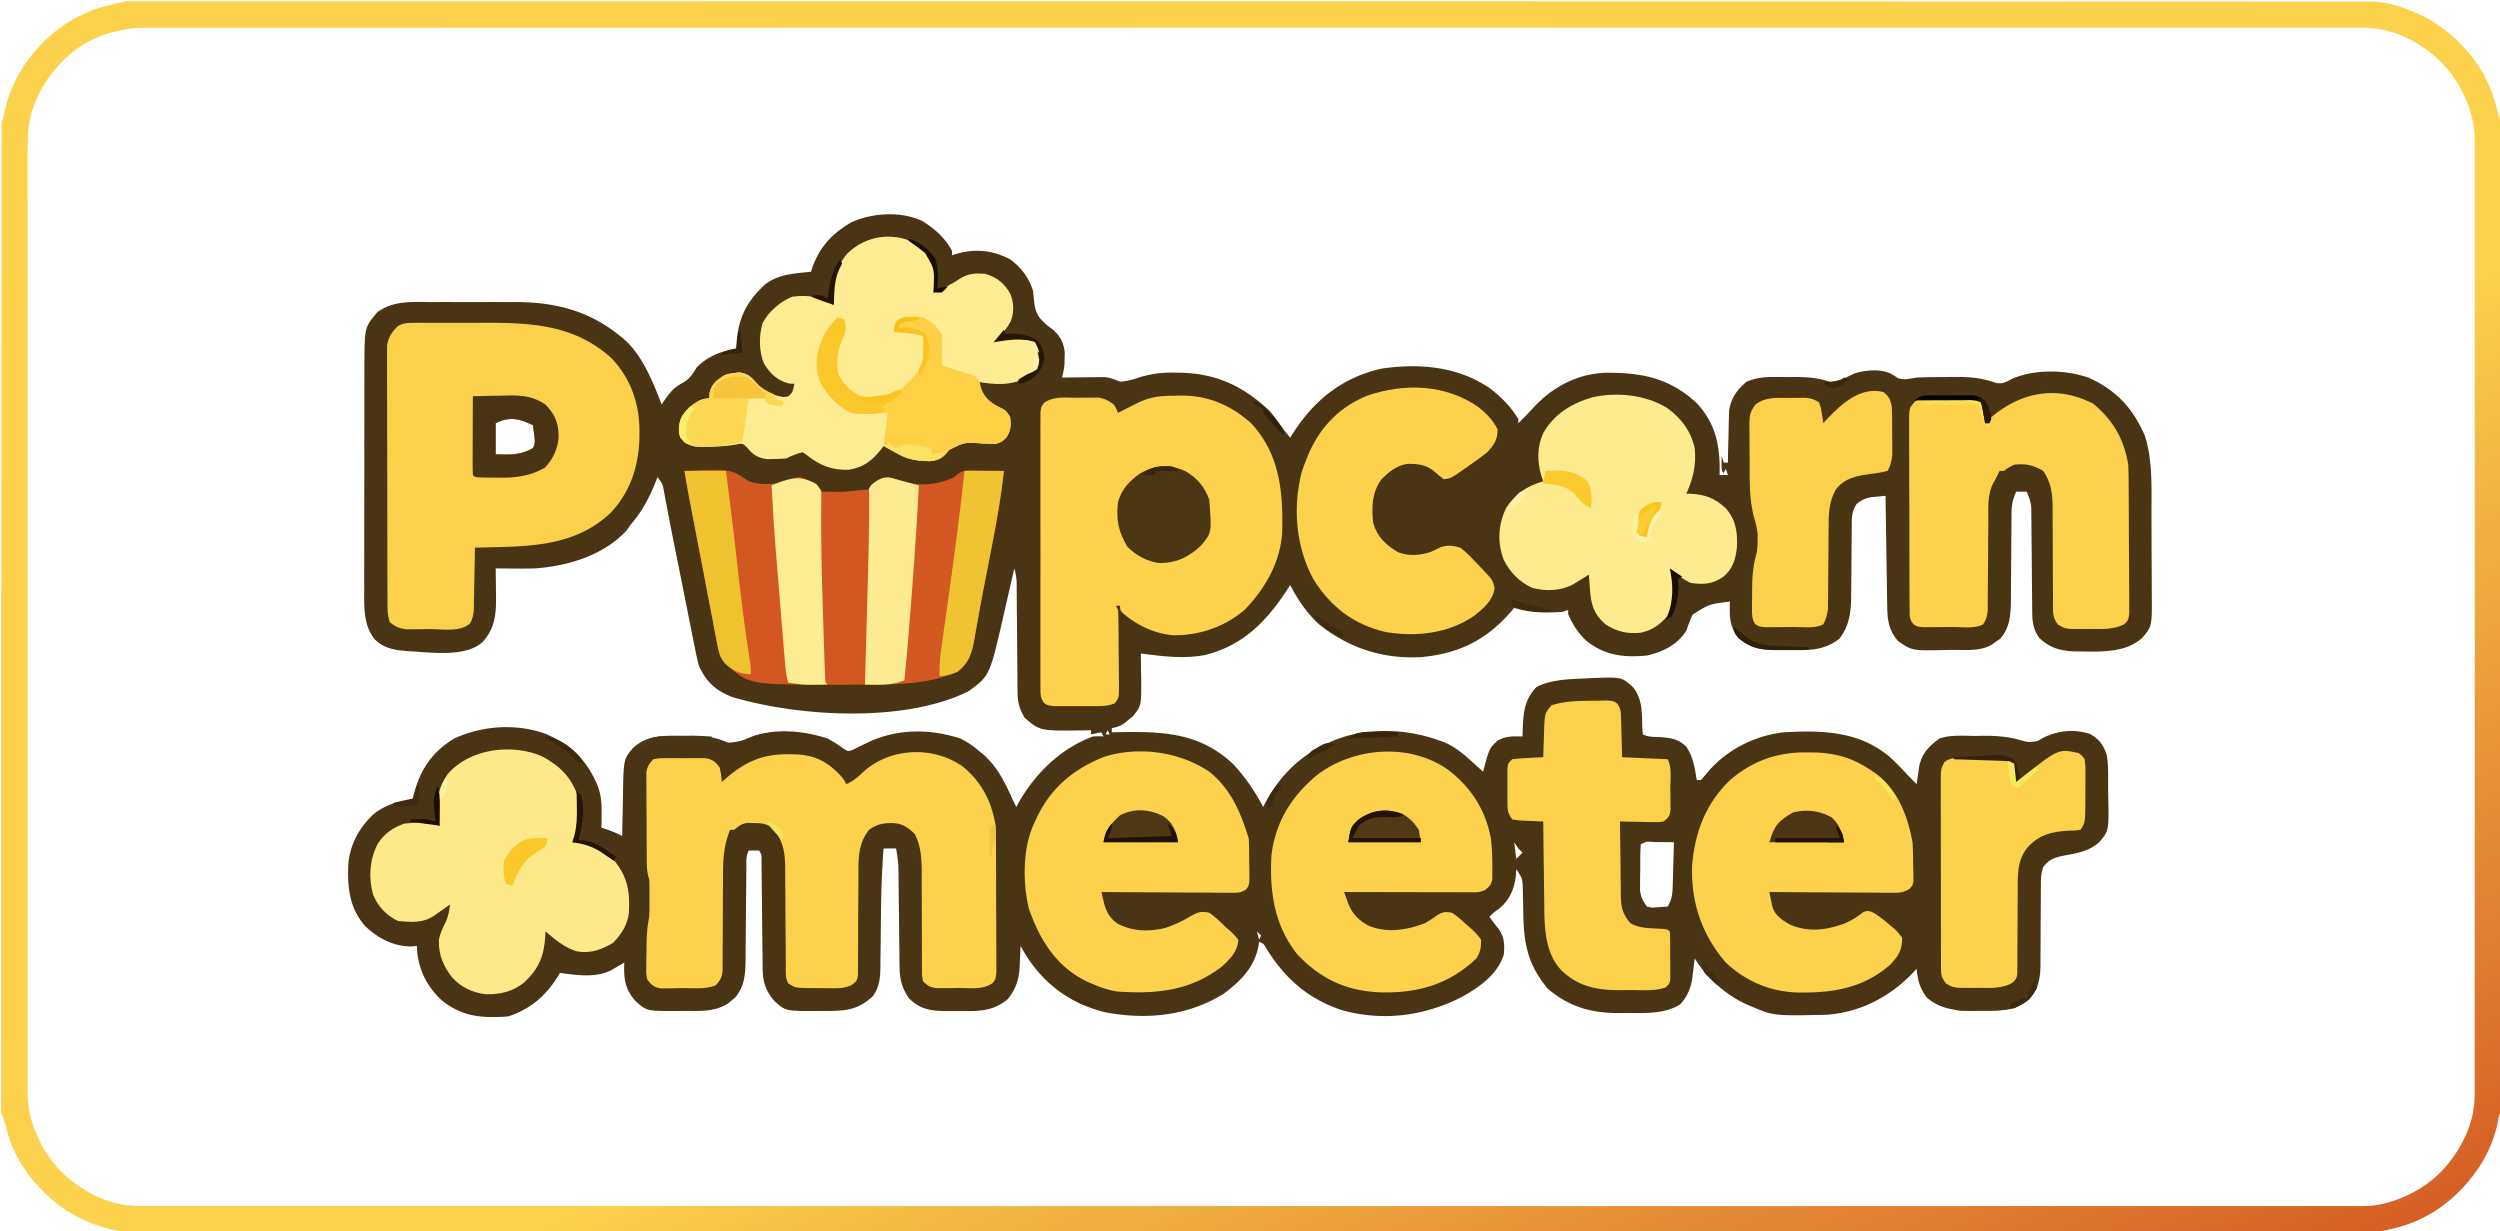 <svg xmlns="http://www.w3.org/2000/svg" viewBox="0 0 2079 1024"><defs><linearGradient id="a" x1="0%" x2="100%" y1="0%" y2="100%"><stop offset=".6" stop-color="#FCD24C"/><stop offset="1" stop-color="#D35722"/></linearGradient></defs><path fill="url(#a)" d="M2080 104c0 273.7 0 547.399-.376 821.659-.79 1.237-1.466 1.873-1.577 2.596-3.195 20.769-12.325 38.946-25.727 54.697-15.892 18.677-35.602 32.052-59.751 38.105-5.507 1.38-11.045 2.632-16.569 3.943-623.366 0-1246.732 0-1870.698-.395-2.424-.471-4.3-.301-6.068-.66-20.696-4.21-39.751-12.312-55.752-26.168-18.942-16.401-32.842-36.305-38.653-61.196C3.91 932.638 2.294 928.856 1 925c0-274.366 0-548.732.373-823.67.79-1.78 1.382-2.96 1.6-4.206C6.548 76.69 15.322 58.565 28.712 42.979c15.971-18.591 35.612-31.983 59.73-38.044C93.945 3.552 99.48 2.308 105 1c623.366 0 1246.732 0 1870.698.395 12.21 1.039 22.997 4.817 33.536 9.33 15.351 6.575 28.404 16.381 39.692 28.662 10.632 11.566 18.994 24.523 24.005 39.42 2.778 8.256 4.74 16.787 7.069 25.193M23 180.5c0 243.164-.005 486.328.014 729.492 0 12.662 3.31 24.617 8.535 36.034 7.245 15.832 17.91 29.003 32.126 39.062 15.49 10.959 32.715 17.826 51.824 17.829 616.498.1 1232.995.085 1849.493.07 12.66-.001 24.593-3.361 36.039-8.523 15.908-7.174 29.013-17.942 39.036-32.154 10.913-15.473 17.853-32.665 17.86-51.808.108-264.832.077-529.665.06-794.497-.001-12.662-3.313-24.615-8.537-36.033-7.245-15.833-17.91-29.002-32.127-39.061-15.489-10.96-32.715-17.824-51.824-17.828-615.664-.1-1231.329-.104-1846.993.11-9.575.004-19.45 1.91-28.66 4.678-17.392 5.225-31.878 15.303-43.666 29.352-14.327 17.074-22.636 36.47-23.088 58.78C22.664 137.16 23 158.332 23 180.5"/><path fill="#493513" d="M767.203 183.905c10.25 6.49 18.836 14.026 24.522 24.844v3.45l5.93-1.724c15.313-3.708 28.248-2.069 42.373 5.175 8.982 6.559 15.564 15.263 18.976 25.876q.59 5.115 1.078 10.244c1.233 9.145 3.91 12.88 10.889 18.867l4.576 3.437c6.135 5.428 8.962 10.804 9.9 18.95-.046 1.578-.09 3.157-.135 4.783l-.082 4.812c-.315 4.012-1.048 7.488-2.075 11.361 1.156-.017 2.313-.036 3.506-.055 5.265-.07 10.528-.116 15.793-.16 1.82-.03 3.64-.057 5.517-.088 1.76-.01 3.524-.023 5.339-.033 1.618-.02 3.234-.036 4.9-.055 5.004.424 8.645 1.908 13.248 3.841 4.966-.346 9.341-1.385 14.056-2.97 10.652-3.552 20.14-4.758 31.334-4.577l4.788.054c29.895.68 52.304 11.166 74.023 31.645a113 113 0 0 1 8.091 10.485c2.846 4.157 5.986 8.032 9.16 11.94 1.26-2 1.26-2 2.536-4.043 17.596-27.339 41.075-46.212 73.49-53.422 30.982-4.6 63.138-1.933 89.583 16.064 9.66 7.155 17.907 15.563 24.152 25.876v3.45c4.243-4.187 8.418-8.384 12.403-12.817 15.681-17.027 36.072-28.14 59.602-29.104 29.775-.35 53.668 4.088 76.25 25.21 16.37 17.406 19.717 36.68 19.079 59.839h6.9l-1.725-5.176-1.725 3.45c-1.725-1.725-1.725-1.725-1.829-7.87.035-1.957.07-3.914.104-5.93l1.725 5.175h3.45c.035-1.41.052-2.817.086-4.27.121-6.412.294-12.822.466-19.234.035-2.217.07-4.434.104-6.718.069-2.146.12-4.292.19-6.504l.137-5.967c1.415-10.624 6.435-17.79 14.543-24.586 7.228-2.927 13.352-3.891 21.132-3.909l6.107-.012 6.297.04 6.28-.04c10.47.023 19.303.537 29.188 3.921 8.021-.491 13.628-3.284 20.7-6.9 9.04-2.762 20.823-3.881 29.638-.12 3.467 1.954 3.467 1.954 6.452 3.955 5.4 2.013 10.023.45 15.664-.385 7.366-.35 14.715-.393 22.08-.414 3.451-.017 6.901-.07 10.351-.124 12.007-.048 21.72.88 33.036 4.823 5.538 1.39 8.712-.407 13.577-3.098 18.769-8.306 44.18-7.837 63.552-1.247 23.082 10.193 37.09 25.25 47.164 48.363 6.71 20.684 5.469 44.43 5.538 65.91v3.635q.051 9.487.051 18.973.026 9.73.104 19.459.052 7.558.052 15.117c0 2.393.017 4.784.034 7.175.259 28.4.259 28.4-8.039 37.943-14.818 13.475-37.624 11.215-56.393 11.198-11.834-.571-19.89-2.748-28.74-10.815-5.227-6.76-6.193-13.425-6.245-21.797-.035-2.01-.052-4.02-.07-6.09-.016-2.154-.034-4.308-.034-6.529-.034-3.402-.086-6.802-.12-10.204-.07-7.167-.121-14.333-.173-21.501a6068 6068 0 0 0-.172-17.72q-.078-6.638-.104-13.277c-.017-2.01-.052-4.02-.069-6.09-.017-1.762-.034-3.525-.034-5.34-.483-5.074-1.794-8.862-3.916-13.47h-8.626c-2.898 6.338-3.881 11.303-3.916 18.254l-.052 5.723c0 2.026 0 4.053-.017 6.138-.034 4.311-.086 8.624-.12 12.935-.052 6.78-.087 13.56-.121 20.339-.052 6.555-.121 13.11-.19 19.666v6.105c-.138 12.272-.449 23.938-9.212 33.424-1.742 1.176-1.742 1.176-3.502 2.379l-3.502 2.472c-9.816 5.444-21.288 4.118-32.19 4.181-2.364.021-4.71.056-7.073.107-26.653.578-26.653.578-38.435-7.516-7.832-9.205-8.798-17.554-8.97-29.299-.035-2.036-.07-4.073-.104-6.172-.035-2.183-.07-4.363-.086-6.61a963 963 0 0 0-.121-6.81l-.259-17.858c-.086-6.083-.172-12.165-.276-18.248-.19-11.92-.362-23.84-.535-35.76-2.484.23-4.95.473-7.435.722q-2.07.2-4.192.405c-5.192.797-8.47 2.463-12.524 5.774-3.191 5.196-3.881 9.14-3.916 15.196l-.052 4.975c0 1.765 0 3.53-.017 5.348-.034 3.76-.086 7.518-.12 11.277-.053 5.909-.087 11.819-.122 17.727-.051 5.714-.12 11.429-.19 17.142v5.295c-.172 12.973-1.638 24.52-9.815 34.955-13.214 10.223-25.583 9.635-41.834 9.488-2.225.021-4.45.04-6.745.06-14.3-.042-23.91-.596-35.192-9.87-7.745-9.523-7.694-18.773-7.228-30.514-17.182 2.036-17.182 2.036-31.103 10.896-2.019 4.361-3.623 8.691-5.124 13.256-7.71 11.97-19.235 17.48-32.777 20.7-19.476 1.812-35.105-.04-50.562-12.397-6.745-6.328-11.386-13.598-14.991-22.104v-3.45l-5.175 1.725c-13.611.695-26.619.812-39.678-3.45-.948 1.124-1.914 2.25-2.898 3.41-20.58 23.561-42.972 34.492-74.075 37.56-31.88 1.893-60.568-7.447-85.496-27.385-9.591-8.803-18.027-20.933-23.84-32.561-1.277 2-1.277 2-2.588 4.043-17.113 26.232-36.831 46.443-68.193 54.172-18.064 3.395-35.342 1.078-53.421-1.287.017.973.036 1.946.053 2.948.073 4.48.117 8.96.162 13.44.03 1.53.057 3.06.088 4.637.164 22.333.164 22.333-6.867 31.205l-3.571 2.866c-1.17.974-2.34 1.95-3.545 2.957-3.56 2.318-6.318 3.315-10.472 4.05v3.45c1.862-.04 1.862-.04 3.761-.083 37.12-.703 68.981-.324 97.463 26.83 9.885 10.63 17.889 22.574 24.703 35.357.638-1.255 1.26-2.509 1.915-3.8 14.888-27.654 36.451-45.391 66.313-54.886 25.427-7.223 53.684-5.55 78.405 3.483 1.277.438 2.553.876 3.864 1.328 12.352 5.186 22.444 15.772 32.363 24.548.293-1.145.587-2.29.897-3.47 4.4-16.015 4.4-16.015 11.179-22.406 6.9-3.918 12.903-3.55 20.7-3.45.07-2.592.07-2.592.139-5.236.552-14.377 1.19-24.874 11.403-35.843 12.696-6.522 27.98-6.55 41.937-7.224l6.33-.343c22.582-.703 22.582-.703 31.622 7.243 8.453 9.645 7.849 22.181 8.16 34.333.241 2.646.241 2.646.465 5.344 4.762 2.378 8.936 2.053 14.232 2.265 9.195.668 15.164 1.436 21.995 8.086 5.624 8.418 6.987 17.786 8.626 27.601h3.45c2.346-2.556 4.589-5.196 6.797-7.87 15.957-17.99 38.245-28.998 62.207-31.807 32.07-1.784 63.38-1.035 88.911 21.297 5.693 5.321 11.023 10.947 16.32 16.655 1.725 1.734 3.432 3.464 5.175 5.176a544 544 0 0 1 1.414-9.811c.259-1.822.518-3.643.777-5.52 2.535-10.775 8.177-16.292 16.785-22.621 9.505-3.294 20.287-2.115 30.189-2.157l6.365-.107c10.524-.045 19.77.533 29.93 3.402 7.488 2.113 7.488 2.113 15.13.93 1.466-.86 2.915-1.72 4.433-2.607 12.318-6.022 25.463-7.544 38.746-3.37 7.556 3.888 11.593 9.263 14.18 17.212 1.725 8.926 1.225 18.223 1.277 27.295q.026 3.805.103 7.608c.57 28.507.57 28.507-7.521 38.048-8.712 7.632-18.13 9.035-29.154 11.079-7.729 1.592-12.473 2.991-17.424 9.622-1.707 5.158-1.932 8.553-1.932 13.937-.017 1.786-.017 3.571-.017 5.41-.017 2.897-.017 2.897-.017 5.85l-.104 12.26c-.051 6.444-.086 12.885-.086 19.328 0 6.22-.069 12.436-.12 18.655 0 1.912.017 3.825.034 5.795-.19 11.73-1.777 20.287-9.833 29.171-12.162 9.547-25.514 8.94-40.212 8.95-1.743.02-3.468.042-5.262.064-14.594.028-27.429-.968-39.056-10.739-5.882-7.568-7.849-14.703-8.625-24.151-.897.982-1.794 1.961-2.726 2.972-19.373 20.318-44.128 33.38-72.557 35.285-43.61.947-43.61.947-62.725-7.205-1.621-.692-3.243-1.384-4.934-2.096-16.957-8.267-31.69-21.588-41.643-37.582-.19 1.624-.38 3.247-.57 4.92-.276 2.148-.552 4.296-.828 6.51-.258 2.121-.517 4.243-.793 6.429-1.656 8.275-4.296 14.377-10.092 20.525-13.3 8.094-29.378 7.049-44.421 7.009l-6.297.083c-23.013.013-41.281-5.195-59.05-20.137-16.647-19.892-20.114-37.249-20.477-62.966-.086-4.434-.19-8.866-.293-13.296-.034-2.912-.034-2.912-.086-5.882-.31-9.673-.31-9.673-5.451-17.374-.207 2.99-.207 2.99-.432 6.038-1.38 10.689-5.21 19.544-13.576 26.524-1.639 1.209-3.278 2.42-4.968 3.665l-3.45 3.45c.724.937 1.466 1.872 2.207 2.838a710 710 0 0 1 2.864 3.74 766 766 0 0 1 2.847 3.699c4.692 6.788 4.83 12.724 4.157 20.775-4.968 16.789-20.425 27.359-35.02 35.58-31.172 15.878-65.518 20.329-99.382 10.977-28.24-9.267-47.302-26.094-62.897-51.032-2.415-4.309-2.415-4.309-6.262-5.875-.12.96-.259 1.921-.38 2.912-3.088 17.885-14.697 29.618-28.947 40.215-29.863 18.624-64.404 21.909-98.325 15.526-28.098-6.738-50.191-22.506-65.77-46.793a484 484 0 0 1-4.959-8.41l-.196 5.613q-.17 3.716-.344 7.434l-.117 3.681c-.552 10.901-3.074 19.076-10.125 27.693-12.764 10.442-25.027 9.852-40.97 9.704l-6.511.06c-14.196-.045-24.155-.319-34.57-10.733-5.737-8.362-7.64-15.821-7.745-25.887l-.088-5.862c-.02-3.098-.02-3.098-.043-6.259l-.09-6.495a4675 4675 0 0 1-.193-17.037q-.122-11.995-.281-23.989-.081-6.375-.138-12.752l-.07-5.863c-.016-1.693-.034-3.385-.05-5.129-.265-5.193-1.027-10.149-1.974-15.258h-10.35c-1.27 16.146-1.892 32.23-2.09 48.423-.024 1.827-.05 3.654-.074 5.537-.1 7.596-.195 15.193-.256 22.79-.046 5.618-.125 11.233-.21 16.85-.005 1.71-.01 3.417-.017 5.178-.162 9.173-.775 15.816-5.98 23.703-13.276 12.699-24.346 12.662-41.942 12.616l-6.263.083c-24.618.013-24.618.013-33.759-8.12-7.504-8.422-9.881-16.163-9.988-27.238l-.088-6.35c-.02-3.37-.02-3.37-.043-6.807q-.043-3.507-.09-7.016a5037 5037 0 0 1-.193-18.416c-.09-9.843-.202-19.686-.324-29.53-.04-3.438-.068-6.876-.095-10.314l-.071-6.3c-.016-1.836-.033-3.671-.048-5.562.038-4.344.038-4.344-1.976-7.802h-8.625c-2.284 4.566-1.965 8.037-1.998 13.152l-.053 6.16-.038 6.692-.11 10.378q-.14 12.814-.22 25.63-.043 7.18-.127 14.36-.081 6.761-.1 13.522c-.173 12.514-.437 22.521-8.764 32.46l-2.93 2.392-2.892 2.459c-11.44 7.176-23.898 6.201-36.893 6.167l-6.24.083c-24.534.013-24.534.013-33.675-8.12-9.147-10.266-9.981-19.047-9.466-32.18l-3.093 1.827-4.131 2.378c-1.34.78-2.681 1.56-4.063 2.366-13.112 6.357-28.23 3.864-42.19 2.054l-1.78 2.972c-10.327 16.453-22.867 27.095-41.348 33.255-21.8 1.42-38.13.49-55.634-13.8-12.978-12.426-19.675-26.967-20.27-44.853l-4.853.431c-14.98-.12-27.763-7.02-38.37-17.19-13.32-15.647-14.6-32.465-13.705-52.245 1.735-16.07 9.132-29.55 20.91-40.54 9.759-7.79 20.427-10.802 32.568-12.938l1.085-4.36c5.57-20.352 15.213-34.561 33.417-45.667 23.633-10.815 51.46-12.68 76.024-3.889 21.057 9.012 34.249 21.695 43.162 42.905 2.976 7.792 3.502 14.294 3.402 22.549l-.022 3.669c-.02 2.98-.052 5.964-.085 8.945 1.565.498 3.131.997 4.744 1.509 4.453 1.54 8.346 3.238 12.507 5.39.024-1.652.05-3.303.076-5.005.1-6.186.235-12.373.376-18.559q.085-3.998.145-8c.493-32.508.493-32.508 8.562-41.75 12.077-11.05 26.17-10.07 41.516-10.028 3.088-.043 3.088-.043 6.24-.084 11.734-.007 20.337 1.105 31.065 5.798 8.129-.29 14.867-2.53 22.271-5.66 18.997-6.533 41.816-3.875 60.534 2.21 4.766 2.611 9.124 5.365 13.483 8.604 3.762 2.238 3.762 2.238 7.992.58l4.4-2.284 4.448-2.103c1.522-.728 3.042-1.458 4.61-2.21 23.946-10.795 50.504-10.756 75.473-2.587 5.86 2.79 10.593 6.15 15.525 10.35l3.97 3.276c11.62 10.508 17.3 22.318 23.632 36.401a514 514 0 0 0 3.45 6.9c.526-1.005 1.054-2.01 1.598-3.046 13.736-24.612 35.376-45.813 62.23-55.607 4.819-.222 4.819-.222 8.626 0l-1.725-3.45-8.626 1.725v-3.45l-5.87.12c-36.487.54-36.487.54-49.333-10.47-4.362-7.315-5.83-12.76-5.894-21.235l-.086-6.419c-.01-3.396-.01-3.396-.018-6.862q-.036-3.551-.08-7.099a3192 3192 0 0 1-.153-18.626c-.06-9.947-.165-19.893-.272-29.842-.033-3.466-.052-6.933-.07-10.4l-.056-6.387-.033-5.617c-.207-4.197-.754-7.715-1.963-11.72l-1.344 5.901q-2.495 10.95-5.006 21.895-1.08 4.718-2.153 9.437c-11.87 52.166-11.87 52.166-29.665 64.979-53.384 26.46-140.855 21.204-196.445 4.744-13.45-5.32-21.58-12.464-27.601-25.877a178 178 0 0 1-2.697-11.554l-.681-3.354c-.737-3.64-1.453-7.283-2.168-10.927q-.774-3.858-1.553-7.714a6720 6720 0 0 1-4.05-20.329c-1.344-6.773-2.706-13.544-4.065-20.315-8.229-41.05-8.229-41.05-11.115-56.226l-.954-4.947q-.833-4.35-1.633-8.703c-1.277-7.192-1.277-7.192-5.586-12.914l-1.84 4.737c-5.4 13.326-11.093 23.985-20.586 34.94l-3.128 4.528c-19.309 20.964-48.615 29.618-76.227 31.699-5.79.18-11.568.165-17.36.108l-4.524-.024c-3.632-.02-7.261-.051-10.893-.084.018 1.078.037 2.154.054 3.265.072 4.95.117 9.899.162 14.848.03 1.694.057 3.39.088 5.136.098 14.91-.816 26.889-11.389 38.154-14.42 12.881-43.685 8.296-61.596 7.421-10.851-.77-20.688-2.12-28.37-10.387-9.003-11.861-8.364-26.797-8.273-40.993-.005-2.179-.012-4.358-.019-6.604-.015-5.934 0-11.868.024-17.803.02-6.238.012-12.476.009-18.713q-.001-15.711.05-31.423c.036-12.07.041-24.143.031-36.215-.01-11.658 0-23.316.019-34.975q.012-7.41.007-14.82c-.005-6.914.02-13.83.048-20.744l-.012-6.141c.197-30.633.197-30.633 10.796-43.102 13.283-9.667 28.559-8.477 44.205-8.403q3.946-.005 7.89-.015 8.252-.01 16.503.027c6.983.03 13.965.012 20.948-.019 5.432-.019 10.863-.012 16.295.002q3.855.004 7.711-.014c33.355-.122 62.157 6.875 88.325 28.307 1.116.9 2.232 1.798 3.383 2.722 15.333 13.737 23.951 35.394 31.119 54.206l1.839-2.775c4.34-6.212 7.908-11.225 14.765-14.691 6.702-3.723 8.679-7.194 12.723-13.585 9.741-9.521 19.67-13.073 32.776-15.526.045-1.17.088-2.34.135-3.545 1.297-21.295 8.135-35.458 24.017-49.933 10.914-8.43 24.643-8.93 37.952-10.35l1.023-3.228c6.193-17.536 16.505-28.526 32.46-37.845 17.445-8.024 41.691-9.483 59.3-1.023M412.204 351.932v25.877c11.935.441 20.572.747 31.052-5.176 2.174-4.347 1.584-6.648.97-11.428-.176-1.41-.35-2.82-.532-4.272l-.438-3.276c-11.2-5.485-19.307-7.597-31.052-1.725m508.903 255.314-1.725 3.45h3.45zm338.113 93.155 1.726 13.801 5.175-5.175-3.45-3.45zm105.231 1.725c-.483 7.032-.397 14.086-.431 21.133-.035 1.977-.07 3.954-.104 5.991 0 1.91-.017 3.82-.017 5.788l-.052 5.304c.708 5.716 2.33 8.964 5.78 13.537 4.33 1.04 4.33 1.04 8.953.54 1.552-.08 3.105-.157 4.71-.236l3.587-.304c3.623-5.96 3.968-10.854 4.175-17.763.086-3.12.086-3.12.19-6.3l.172-6.557c.07-2.191.121-4.38.19-6.638.173-5.407.328-10.813.449-16.22-4.279-.046-8.557-.08-12.818-.107l-3.709-.045c-6.038-.595-6.038-.595-11.075 1.877m-322.592 63.829 1.725 3.45zm1.725 3.45 1.725 5.175zm1.725 5.175 1.725 6.9 1.725-3.45z"/><path fill="#FCD24C" d="m977.28 329.075 4.977-.107c22.512-.123 41.816 8.158 58.48 23.3 23.582 25.763 26.377 56.805 25.514 89.928-1.242 24.948-14.128 47.385-31.293 64.995-16.509 14.121-37.693 21.387-59.269 21.065-15.626-1.25-30.379-8.294-42.135-18.585-2.096-2.48-2.096-2.48-2.096-5.93h-3.45l1.725 3.45c.188 2.368.274 4.744.305 7.12l.067 4.448c.012 1.589.024 3.176.038 4.813l.042 4.937q.036 5.175.057 10.351c.029 5.286.105 10.57.18 15.855q.027 5.022.046 10.044c.029 1.585.06 3.17.091 4.802-.038 10.784-.038 10.784-3.585 15.392-5.501 2.115-10.057 2.263-15.955 2.28l-3.414.014a653 653 0 0 1-7.121-.027 655 655 0 0 0-10.89.032q-3.465-.005-6.93-.019l-6.356-.019c-5.229-.669-5.229-.669-8.103-2.684-3.224-4.425-2.953-7.533-2.958-12.981-.016-2.048-.03-4.094-.045-6.202.01-2.248.02-4.496.033-6.81q-.011-3.586-.028-7.167c-.024-6.491-.015-12.981.002-19.47.012-6.789 0-13.576-.007-20.364q-.013-17.097.028-34.195c.027-13.184.019-26.37-.01-39.554q-.034-16.97-.014-33.94c.008-6.76.01-13.52-.007-20.28a2601 2601 0 0 1 .026-19.064c.008-3.45-.007-6.899-.023-10.349.016-2.046.03-4.092.045-6.2l.005-5.401c.652-4.422.652-4.422 2.957-7.515 8.14-5.905 18.955-4.193 28.531-4.238l5.695-.107c1.816-.01 3.633-.02 5.505-.028l5.02-.048c5.579.73 8.79 2.507 13.322 5.79 2.264 3.774 2.264 3.774 3.45 6.9l5.102-2.581 6.65-3.348 3.36-1.703c11.493-5.776 19.794-6.533 32.436-6.6M800.511 637.34c15.797 12.883 24.151 29.168 27.441 49.26.174 4.203.255 8.41.278 12.616l.026 3.752c.024 4.073.036 8.144.046 12.217l.03 8.514a8753 8753 0 0 1 .034 17.81c.009 7.612.052 15.225.1 22.838.033 5.853.042 11.708.043 17.563q.009 4.211.043 8.422c.03 3.92.026 7.837.014 11.757l.02 6.759c-.634 5.41-.634 5.41-3.046 8.65-8.358 5.85-18.577 4.05-28.424 4.091l-6.26.109-6.017.026c-1.822.017-3.644.032-5.519.05-5.688-.723-7.704-1.77-11.746-5.791-.861-4.579-.861-4.579-.861-10.16l-.052-6.336.043-6.86q-.019-3.53-.05-7.061c-.044-6.205-.055-12.409-.053-18.614.005-9.894-.02-19.787-.095-29.682-.017-3.436-.002-6.873.016-10.31-.068-11.744-.299-22.845-5.849-33.46-6.205-6.053-10.812-8.88-19.407-9.056-7.445.131-12.365 1.15-18.545 5.607-7.837 9.947-8.837 20.618-8.842 33.02l-.021 6.227-.005 6.65q-.048 6.99-.1 13.979c-.054 7.337-.094 14.674-.09 22.012q.004 7.198-.067 14.394a909 909 0 0 0-.03 13.547c-.027 2.04-.057 4.077-.086 6.178-.005 1.796-.012 3.592-.019 5.443-1.09 4.482-1.09 4.482-5.18 7.649-5.103 2.258-8.631 2.651-14.193 2.634l-5.482-.003c-1.87-.028-3.742-.056-5.67-.083l-5.692.015c-15.736-.105-15.736-.105-21.801-4.005-2.34-4.679-1.953-8.362-1.97-13.6-.02-3.196-.02-3.196-.037-6.458l-.01-3.462c-.012-3.585-.04-7.168-.07-10.753-.092-10.19-.175-20.382-.2-30.574-.018-6.234-.07-12.467-.14-18.701a650 650 0 0 1-.028-7.103c.019-14.794-.207-26.552-10.392-38.116-4.94-4.316-10.095-4.383-16.373-4.497l-4.468-.134c-5.084.674-7.26 2.535-11.165 5.74h-3.45c-5.543 13.553-5.91 25.66-5.877 40.197q-.024 3.537-.055 7.078c-.075 8.686-.094 17.372-.116 26.058-.02 7.376-.06 14.751-.128 22.127-.024 3.444-.015 6.887-.008 10.332l-.052 6.335c-.005 1.839-.009 3.676-.012 5.57-.739 5.412-2.096 7.765-5.828 11.686-8.653 3.476-19.296 2.187-28.464 2.265l-5.963.15-5.736.045c-1.725.024-3.452.05-5.232.076-6.021-1.054-7.991-2.77-11.533-7.712-.81-4.606-.81-4.606-.735-9.805l.044-5.71.151-5.94.052-5.92c.114-8.4.525-16.147 2.213-24.377.147-2.46.225-4.927.23-7.392l.005-4.068c-.005-1.377-.012-2.755-.019-4.173l.019-4.196-.005-4.06c-.004-1.21-.005-2.42-.007-3.666-.104-3.475-.104-3.475-1.082-6.628-.97-4.225-1.11-8.027-1.143-12.36-.018-1.705-.035-3.41-.05-5.165l-.023-5.543-.03-5.724q-.025-5.985-.034-11.97c-.017-6.11-.07-12.22-.126-18.331q-.016-5.817-.025-11.63c-.023-1.831-.044-3.66-.066-5.545l.015-5.163-.018-4.536c.778-4.98 2.334-7.345 5.81-10.958 4.911-.893 4.911-.893 10.828-.916l6.459-.027 6.755.08 6.737-.08c2.132.008 4.266.019 6.465.027 2.931.013 2.931.013 5.923.023 6.251 1.088 8.271 2.762 12.036 7.794 1.293 6.469 1.293 6.469 1.725 12.075 1.17-1.04 2.339-2.08 3.543-3.153 20.06-17.225 35.653-21.353 61.683-19.65 14.71 1.47 24.132 7.255 34.034 17.965 2.52 3.113 2.52 3.113 4.245 6.564 5.776-2.519 9.61-5.776 14.124-10.135 22.341-20.279 57.714-21.888 82.642-4.624"/><path fill="#FBD14B" d="m344.553 268.458 6.095-.05 6.588.033 6.838-.015q7.185-.01 14.37.027c6.05.03 12.1.012 18.152-.017 41.695-.176 79.972.093 112.281 29.803 15.957 16.871 23.061 38.181 22.897 61.025-.008 1.439-.019 2.877-.03 4.36-.463 23.787-7.576 45.671-24.228 63.134-31.574 29.492-71.85 27.541-112.562 28.68l-.076 5.275c-.1 6.47-.235 12.937-.378 19.406q-.085 4.194-.145 8.392a1225 1225 0 0 1-.245 12.076l-.033 3.78c-.153 5.289-.57 9.198-3.06 13.91-8.413 7.705-23.285 4.828-33.909 4.87l-6.667.11-6.426.025c-1.934.018-3.868.033-5.862.05-5.974-.693-9.19-2.13-13.928-5.79-1.765-5.293-1.951-8.907-1.969-14.45-.008-1.925-.019-3.85-.029-5.834l-.005-6.404-.026-6.742q-.034-9.159-.041-18.317-.009-5.722-.021-11.444-.036-17.905-.047-35.81a13755 13755 0 0 0-.088-41.333q-.056-15.975-.057-31.952c-.001-6.36-.012-12.722-.043-19.083-.034-7.095-.026-14.19-.015-21.286-.016-2.106-.031-4.212-.049-6.383.01-1.933.021-3.869.03-5.863l-.007-5.082c.96-6.934 4.021-11.498 8.967-16.34 4.83-2.693 8.206-2.749 13.728-2.76m67.651 83.474v25.877c11.935.441 20.572.747 31.052-5.176 2.174-4.347 1.584-6.648.97-11.428-.176-1.41-.35-2.82-.532-4.272l-.438-3.276c-11.2-5.485-19.307-7.597-31.052-1.725"/><path fill="#FEEC93" d="M760.673 201.85c8.167 5.343 14.167 11.27 17.251 20.7 1.213 14.826 1.213 14.826-1.725 20.701 8.217-3.251 15.4-7.059 22.777-11.927 6.759-4.085 12.62-4.232 20.35-3.599 9.832 2.93 16.032 7.894 20.964 16.887 2.964 7.73 3.14 15.017.135 22.763-3.263 6.084-7.346 10.975-12.473 15.553l4.204-.862c19.797-2.78 19.797-2.78 28.573 2.588 4.28 5.165 5.161 7.907 5.282 14.663-2.263 7.456-5.677 10.802-12.182 14.663-13.51 7.066-26.791 5.938-41.403 3.45 4.872 11.238 9.464 17.198 20.72 22.306 3.432 1.846 3.432 1.846 6.882 7.021.799 7.199.774 10.846-3.128 17.035-3.773 3.666-3.773 3.666-8.948 5.391-3.63-.103-7.26-.212-10.885-.374-14.926-1.132-14.926-1.132-27.714 5.334l-2.305 2.79c-3.862 4.517-7.69 5.882-13.524 6.57-15.416.066-25.696-4.882-38.727-12.595l-1.78 2.4c-7.504 9.502-14.693 15.357-26.867 17.29-13.704.735-24.762-3.62-35.337-12.298l-3.295-2.216c-5.027 1.205-9.194 2.872-13.8 5.175-3.337.257-6.683.381-10.028.431l-5.424.135c-7.687-.828-12.19-3.649-17.003-9.623-3.783-3.75-3.783-3.75-9.972-2.379-1.229.185-2.457.368-3.721.557-6.283.856-12.535.982-18.868 1.068-1.264.05-2.527.1-3.83.15-6.324.074-10.153-.481-15.644-3.709-3.777-4.2-4.706-5.765-4.677-11.32.452-7.835 3.143-12.144 8.558-17.677 4.99-4.164 10.14-7.66 16.78-7.66.07-1.531.142-3.061.216-4.636 2.015-7.632 5.45-9.942 11.86-14.34 3.341-1.402 3.341-1.402 6.9-1.726l5.714-.863c8.068 1.094 10.023 3.956 15.29 9.792 6.125 6.126 13.357 9.58 21.908 10.694 4.028-.35 4.028-.35 7.116-4.097 1.107-3.57 1.107-3.57 1.725-6.9l-4.421-.216c-9.706-2.47-15.76-8.155-20.903-16.644-4.234-10.345-4.275-22.856-1.146-33.606 4.96-9.556 14.762-17.998 24.745-21.988 13.352-1.641 23.083-.126 34.502 6.9l-.304-4.3c-.628-15.525 1.47-26.407 11.524-38.498 15.408-14.888 36.993-17.948 56.058-8.955"/><path fill="#FDE88A" d="M451.207 629.14c15.328 8.39 24.622 18.042 30.001 35.034 1.825 13.175.468 24.234-5.175 36.227l2.91.074c13.289.83 21.24 5.807 31.16 14.374 11.798 13.764 13.86 26.644 12.906 44.216-1.164 10.045-6.209 17.722-13.014 24.896-10.038 5.836-18.372 9.098-30.108 7.258-10.099-2.914-18.366-9.96-26.28-16.639l-.135 3.666c-.995 16.65-5.24 27.177-17.466 38.646-9.497 7.783-19.913 10.157-32.01 9.907-11.138-1.34-20.256-5.63-27.912-13.835-7.436-9.473-11.525-19.099-11.09-31.356.978-5.525 3.284-10.224 5.855-15.18 2.013-4.708 2.715-9.22 3.403-14.274l-3.652 2.58c-1.571 1.107-3.141 2.21-4.757 3.35l-4.73 3.336c-9.32 6.37-18.971 5.489-29.988 4.535-9.659-4.484-16.921-12.124-20.91-22.076-3.883-14.15-2.879-28.675 3.66-41.753 5.28-8.732 12.877-13.935 22.425-17.25 9.877-1.03 19.74-1.108 29.327 1.724l-1.725-5.175c-1.553-14.567.098-25.864 8.625-37.952 18.405-21.19 53.74-25.386 78.68-14.334"/><path fill="#FCD24C" d="M1005.632 641.748c16.37 13.164 24.686 30.41 31.051 50.028l1.725 5.175c.449 6.605.397 13.22.432 19.839.034 1.825.069 3.652.12 5.532 0 2.626 0 2.626.018 5.303l.051 4.856c-.62 4.147-.62 4.147-2.535 6.957-4.83 3.51-8.678 2.987-14.612 2.954l-3.467.001c-3.778-.003-7.556-.043-11.352-.084q-3.933-.015-7.866-.022c-6.893-.02-13.794-.071-20.692-.128-7.044-.054-14.086-.076-21.128-.102-13.814-.057-27.63-.145-41.445-.254.514 2.162 1.026 4.324 1.556 6.55l.876 3.685c1.993 6.985 5.024 11.9 11.03 16.087 12.566 6.581 26.467 6.845 40.07 3.409 7.226-2.502 13.807-5.467 20.323-9.46 6.288-3.453 8.84-4.593 15.845-3.02 5.071 3.564 9.384 7.74 13.8 12.076 1.07.925 2.14 1.851 3.244 2.803 2.898 2.588 2.898 2.588 7.107 7.548-.69 10.083-6.693 15.82-13.8 22.426-26.262 20.085-54.22 22.837-86.25 20.701-7.927-1.14-15.13-3.623-22.427-6.9-1.381-.606-2.761-1.21-4.185-1.832-25.276-12.573-38.417-34.499-47.567-60.272-5.226-22.248-5.193-51.913 5.175-72.454l2.217-4.825c12.011-24.225 30.851-39.394 55.769-49.124 28.852-8.784 62.075-4.105 86.917 12.547M1502.027 625.684l5.124.03c19.821.332 34.191 4.664 50.51 16.034l3.347 2.305c17.493 13.481 25.687 35.223 29.43 56.348.449 6.107.484 12.209.553 18.33l.138 4.987.051 4.783c.018 1.436.052 2.873.07 4.351-.811 3.776-.811 3.776-3.606 6.564-5.348 3.119-9.005 3.01-15.181 2.976-3.364-.002-3.364-.002-6.797-.002-2.45-.026-4.882-.053-7.331-.081q-3.752-.015-7.505-.022c-6.59-.02-13.162-.071-19.735-.128-6.728-.054-13.438-.076-20.166-.102-13.163-.057-26.342-.145-39.522-.254.483 2.488.983 4.972 1.484 7.453.414 2.075.414 2.075.845 4.194 2.312 7.966 8.056 11.52 14.922 15.524 15.543 6.474 29.516 4.59 45.094-.896 5.779-2.485 10.661-5.563 15.612-9.441 3.122-1.308 3.122-1.308 7.142-.37 5.813 3.172 10.678 7.075 15.612 11.462 1.432 1.182 1.432 1.182 2.915 2.388 2.726 2.43 2.726 2.43 6.78 7.639.086 10.197-3.105 15.343-9.885 22.453-20.373 17.845-43.645 22.948-69.9 23.155l-5.262.053c-23.496-.278-44.439-8.815-61.586-24.96-19.804-22.9-28.809-49.593-28.084-79.758 2.139-28.24 11.402-52.835 32.138-72.435 18.459-15.664 38.78-22.723 62.793-22.58M1204.017 640.023c18.994 14.277 31.225 33.215 35.727 56.73 1.018 7.342 1.19 14.684 1.26 22.086l.051 4.568c-.034 2.125-.034 2.125-.052 4.292l-.051 3.833c-.897 4.294-2.519 5.81-5.883 8.546-4.847 2.426-8.867 1.932-14.284 1.922h-3.364a3353 3353 0 0 1-11.04-.027l-7.642-.01c-6.711-.004-13.422-.022-20.132-.04-6.849-.018-13.697-.026-20.529-.035q-20.158-.029-40.315-.085c.776 2.188 1.57 4.37 2.363 6.55.431 1.217.88 2.433 1.328 3.685 3.571 8.572 9.109 13.862 17.234 18.014 15.215 6.022 31.431 3.43 46.353-2.372 3.727-2.129 7.177-4.358 10.61-6.921 4.571-2.443 6.659-2.693 11.817-1.705 4.692 3.025 8.66 6.661 12.73 10.46 1.122.967 2.26 1.935 3.417 2.934 3.122 2.874 5.692 5.475 8.004 9.033.155 6.393-.466 10.035-3.795 15.472-22.65 21.59-47.906 28.716-78.337 28.345-28.93-.854-50.373-10.43-70.556-31.554-19.407-24.282-23.34-52.87-21.547-82.992 3.537-27.955 17.269-49.478 38.936-67.063 30.396-22.363 76.042-25.908 107.697-3.666M1740.746 335.76c16.457 13.591 25.635 29.455 29.102 50.674.19 4.256.276 8.515.31 12.774.018 1.255.018 2.51.035 3.803.035 4.13.052 8.258.07 12.386 0 1.413.017 2.825.017 4.281.034 7.468.069 14.935.086 22.4.017 7.719.069 15.435.138 23.152.052 5.934.069 11.868.069 17.802.017 2.847.034 5.693.069 8.54.034 3.973.034 7.944.017 11.917.017 2.261.017 4.521.035 6.852-.846 5.475-.846 5.475-4.106 8.76-9.195 4.785-19.39 3.931-29.517 3.94-1.535.02-3.07.041-4.64.064-14.646.032-14.646.032-21.236-3.839-4.002-6.024-3.881-8.403-3.881-15.52-.018-2.13-.035-4.261-.035-6.457v-3.45q0-5.365-.052-10.73a4496 4496 0 0 1-.138-30.509c0-6.224-.051-12.45-.103-18.674-.017-2.363-.035-4.725-.017-7.087.051-13.521-.156-23.83-7.85-35.23-8.056-4.866-14.8-6.212-24.15-5.175-4.762 2.429-4.762 2.429-8.626 5.175h-3.45a451 451 0 0 0-3.45 6.9c-.88 1.602-1.76 3.203-2.657 4.852-4.106 9.678-3.278 20.095-3.278 30.425l-.104 10.2c-.051 4.738-.069 9.473-.086 14.209-.034 8.31-.086 16.62-.172 24.927-.052 4.418-.07 8.836-.087 13.254l-.051 6.055c0 1.756-.018 3.512-.018 5.322-.448 4.73-1.31 7.55-3.898 11.513-7.418 3.71-17.303 2.117-25.532 2.14-3.657.017-7.331.07-10.989.125-2.328.01-4.64.02-6.969.026-2.122.018-4.244.033-6.417.05-5.296-.616-5.296-.616-8.16-2.784-2.864-3.73-2.967-5.667-2.984-10.328a412 412 0 0 0-.07-4.522c.018-1.632.018-3.263.018-4.945-.017-1.724-.017-3.445-.035-5.22-.051-5.709-.051-11.416-.051-17.124 0-3.959-.018-7.918-.035-11.879-.017-8.304-.017-16.61-.017-24.915.017-10.653-.035-21.305-.104-31.958-.051-8.18-.051-16.359-.051-24.537q0-5.894-.052-11.786c-.035-5.49-.017-10.975.017-16.465a453 453 0 0 1-.069-4.935c.138-10.99.138-10.99 5.193-16.535 5.485-2.935 9.143-3.333 15.353-3.359 2.036-.009 4.088-.017 6.193-.028l6.417.082 6.435-.082c2.036.01 4.071.02 6.176.028l5.64.023c6.039 1.095 8.092 3.017 11.818 7.793.88 4.798.328 8.878 0 13.801h3.45v-3.45c25.014-22.299 55.79-28.674 86.479-12.723"/><path fill="#FEEA8F" d="M1386.101 339.068c11.696 8.357 20.132 19.349 23.203 33.565 1.483 14.069-1.311 25.068-6.9 37.952 1.069.006 2.138.01 3.225.014 12.231.56 20.546 3.668 29.551 12.062 8.557 9.923 9.799 19.794 9.23 32.622-1.122 9.896-3.278 17.483-11.059 24.2-8.987 6.315-16.63 6.863-27.498 5.281-5.727-2.818-10.609-6.275-15.525-10.35.276 1.23.552 2.46.845 3.726 1.794 9.95 2.156 19.916-.949 29.59-6.642 9.221-14.404 16.116-25.773 18.437-11.247 1.106-19.7-.816-29.326-6.9-10.385-9.368-12.076-16.91-13.042-30.621-.138-2.018-.293-4.039-.431-6.119-.104-1.539-.207-3.078-.328-4.663l-3.52 2.203c-1.552.945-3.087 1.89-4.674 2.865l-4.606 2.85c-10.247 5.609-22.979 6.162-34.209 3.1-10.661-4.73-18.752-13.069-23.893-23.504-5.365-14.54-4.537-28.675 1.898-42.717 8.022-12.277 17.113-18.338 31.052-22.426l-1.725-4.851c-3.33-12.093-3.485-23.72 1.725-35.258 9.022-15.91 23.858-24.856 41.23-29.833 20.287-4.401 43.782-1.941 61.5 8.775"/><path fill="#FCD24C" d="M1229.946 338.9c6.486 5.233 11.713 10.68 15.474 18.208 0 8.615-2.933 12.746-8.626 18.976-4.71 3.841-9.66 7.317-14.663 10.781-1.311.934-2.622 1.869-3.968 2.831-11.73 8.22-11.73 8.22-17.596 8.814-2.64-2.079-5.261-4.173-7.78-6.416-6.693-5.751-14.128-6.519-22.668-6.32-9.177 1.497-15.698 7.03-21.943 13.598-7.349 11.301-7.539 22.19-6.262 35.365 3.243 11.515 10.35 18.319 20.477 24.34 8.505 3.553 18.717 2.902 27.308-.075 2.812-1.239 5.59-2.55 8.315-3.949 6.314-1.973 9.988-1.444 16.354.385 4.727 3.481 8.625 7.568 12.628 11.86 1.07 1.1 2.122 2.201 3.226 3.336 11.247 11.69 11.247 11.69 12.73 18.768-1.724 10.15-8.987 16.281-16.819 22.512-21.495 15.029-48.647 18.007-74.23 13.594-26.515-6.347-45.146-20.838-59.465-43.438-14.818-26.812-17.63-60.327-9.815-89.92 1.259-3.666 2.622-7.301 4.088-10.891.742-1.8 1.466-3.599 2.225-5.451 9.885-21.775 25.842-37.839 48.13-46.787 30.862-10.602 65.571-9.591 92.88 9.878"/><path fill="#FBD14C" d="M1330.07 582.664c3.226-.068 3.226-.068 6.52-.135 5.435.566 5.435.566 8.316 2.591 3.157 4.315 3.036 7.399 3.174 12.712.07 1.851.138 3.702.19 5.61.069 2.897.069 2.897.12 5.854.052 1.95.121 3.902.173 5.911.155 4.822.259 9.644.362 14.465l37.952 1.725c3.658 7.294 2.122 16.894 2.157 24.907.034 1.998.069 3.996.12 6.054 0 2.87 0 2.87.018 5.8l.052 5.325c-.725 5.311-1.588 6.474-5.797 9.667-3.916.589-3.916.589-8.418.506-1.622-.018-3.243-.033-4.917-.05-1.673-.043-3.364-.088-5.089-.131-1.708-.025-3.415-.047-5.175-.071q-6.315-.093-12.628-.254.13 15.564.363 31.124.077 5.291.103 10.582c.035 5.079.12 10.158.207 15.236.017 1.568.017 3.138.017 4.755.225 9.808 1.501 15.315 7.936 22.833 6.52 3.752 12.852 4.026 20.27 4.421 10.609.582 10.609.582 12.507 2.48.448 7.141.327 14.302.327 21.456.018 2.02.035 4.04.07 6.12v5.84c.017 1.779.017 3.555.034 5.388-.431 4.323-.431 4.323-3.882 7.773-9.522 3.352-20.46 2.115-30.396 2.156l-6.452.109c-19.355.08-34.967-2.476-49.406-16.066-14.112-14.334-14.577-35.811-14.68-54.8-.053-3-.053-3-.087-6.06-.104-6.308-.155-12.617-.207-18.926-.07-4.31-.121-8.62-.19-12.93a9582 9582 0 0 1-.362-31.49l-5.538-.196-7.176-.343c-1.208-.04-2.415-.08-3.657-.119-3.502-.185-3.502-.185-9.506-1.068-3.864-5.805-3.881-7.823-3.898-14.617-.018-2.753-.018-2.753-.018-5.561.018-1.917.018-3.832.035-5.805-.017-1.924-.017-3.845-.035-5.826 0-1.834 0-3.667.018-5.556v-5.101c.448-4.111.448-4.111 3.898-7.562 4.434-.527 8.712-.881 13.163-1.078l3.692-.202c3.001-.162 6.02-.305 9.022-.445.034-1 .052-1.999.086-3.03.12-4.562.293-9.121.466-13.68.034-1.574.069-3.147.103-4.769.604-15.07.604-15.07 6.245-21.648 12.524-4.173 26.67-3.65 39.798-3.881"/><path fill="#D35822" d="m808.57 391.104 4.652.05c1.587.045 3.174.088 4.81.133 1.616.022 3.228.046 4.893.07q5.964.09 11.928.252c-2.398 22.611-6.514 44.763-10.891 67.063q-1.582 8.122-3.162 16.242-1.035 5.323-2.075 10.644a1854 1854 0 0 0-5.545 29.632c-.374 2.072-.75 4.144-1.137 6.278-.653 3.641-1.292 7.286-1.908 10.935-1.994 10.925-4.597 19.116-13.788 26.156-22.647 10.333-52.71 11.028-77.076 10.735-.22-39.054.05-78.052 1.404-117.085.25-7.443.371-14.876.395-22.323l.075-5.132c.043-2.985.043-5.97-.01-8.955.124-5.286.519-9.235 4.188-13.202 5.25-3.975 8.04-5.842 14.756-5.704a219 219 0 0 1 9.88 3.41c14.097 4.219 30.274 3.077 43.491-3.518l3.142-2.659c4.438-2.972 6.696-3.124 11.979-3.022"/><path fill="#D25721" d="M569.188 391.61c38.349-1.72 38.349-1.72 53.478 8.625 11.425 3.809 22.842 2.429 34.07-1.4 8.003-2.483 8.003-2.483 12.749-.534 3.209 2.365 3.209 2.365 5.903 4.872 2.628 2.67 2.628 2.67 7.656 3.962l5.176 162.16c-65.366 0-65.366 0-85.244-17.592-4.64-5.272-5.598-10.8-6.773-17.582l-.863-4.287c-.924-4.647-1.78-9.303-2.634-13.964q-.95-4.874-1.91-9.744a3145 3145 0 0 1-4.88-25.614c-1.637-8.682-3.33-17.353-5.016-26.025a7322 7322 0 0 1-7.29-38.055l-.756-3.994a852 852 0 0 1-3.666-20.829"/><path fill="#FCD24C" d="M1728.446 626.222c2.76 1.884 2.76 1.884 5.175 5.175.656 5.416.656 5.416.639 12.023v3.536q0 3.697-.052 7.396c-.035 3.77-.035 7.54-.017 11.311-.087 18.49-.087 18.49-4.02 24.388-4.692.64-4.692.64-10.454.755-13.663.799-23.962 3.409-33.415 13.692-9.264 11.127-8.367 24.109-8.35 37.81l-.103 12.565c-.052 6.588-.069 13.174-.086 19.762-.017 6.37-.07 12.735-.138 19.104.017 1.977.017 3.956.034 5.995-.034 1.83-.051 3.662-.069 5.55-.017 1.61-.017 3.224-.017 4.885-.88 4.088-.88 4.088-4.157 7.164-8.954 5.193-19.425 4.14-29.5 4.15-1.535.02-3.07.04-4.64.063-14.646.033-14.646.033-21.236-3.838-3.536-5.305-3.881-6.385-3.899-12.366l-.034-4.433c0-1.601.017-3.2.017-4.85-.017-1.688-.017-3.377-.034-5.118-.018-5.594-.018-11.189-.018-16.785 0-3.883-.017-7.765-.017-11.648q-.026-12.214 0-24.427c0-10.446-.017-20.888-.069-31.333-.017-8.018-.017-16.038-.017-24.058 0-3.85-.017-7.703-.035-11.553-.017-5.38 0-10.761.018-16.144-.018-1.595-.018-3.193-.035-4.837.086-10.71.086-10.71 2.984-16.299 4.572-3.917 8.66-3.294 14.577-3.255l3.433.005c2.398.01 4.779.038 7.177.08 3.657.064 7.314.07 10.989.07 17.94.132 17.94.132 21.891 4.09.725 3.734.725 3.734 1.087 7.98.12 1.409.259 2.82.38 4.272.086 1.08.172 2.162.258 3.274 1.467-1.164 2.916-2.33 4.434-3.53 30.69-24.264 30.69-24.264 47.319-20.62"/><path fill="#FBD14C" d="M1566.287 326.056c4.675 3.557 5.831 6.417 6.9 12.075.397 7.436.328 14.876.328 22.32.018 2.035.035 4.071.07 6.169v5.953c.017 1.79.017 3.58.034 5.424-.449 5.29-1.294 8.97-3.882 13.612-4.847 1.25-9.074 1.972-14.007 2.481-11.507 1.61-21.65 3.278-29.12 13.045-5.952 10.892-5.934 20.708-5.934 32.953-.018 1.99-.052 3.983-.07 6.036-.068 6.338-.103 12.678-.137 19.018q-.053 9.527-.156 19.055c-.051 3.945-.069 7.89-.086 11.836l-.052 5.427c0 1.57-.017 3.138-.017 4.754-.5 4.932-1.69 8.62-3.899 13.052-7.28 3.642-16.785 2.117-24.79 2.14-3.536.017-7.072.07-10.608.125l-6.746.026c-2.052.018-4.088.033-6.21.05-5.123-.616-5.123-.616-8.367-2.648-2.656-4.345-2.57-7.521-2.553-12.596v-5.659c.035-1.95.052-3.902.086-5.912 0-1.918-.017-3.836-.017-5.813.07-10.696 1.122-19.82 4.002-30.09.604-5.078.604-5.078.552-9.92.018-1.556.052-3.114.087-4.717-.57-5.373-1.656-9.54-3.209-14.67-3.881-14.99-3.502-30.225-3.467-45.613 0-5.222-.07-10.439-.138-15.659-.018-3.336-.018-6.672-.018-10.01-.034-1.551-.051-3.102-.086-4.7.086-7.707.31-10.988 5.158-17.268 8.764-6.465 17.32-5.417 27.757-5.423 1.656-.023 3.295-.044 4.985-.066l4.813-.009 4.4-.022c4.433.462 7.193 1.446 10.92 3.87 1.431 4.11 1.431 4.11 2.156 8.84.258 1.57.517 3.14.793 4.758.242 1.808.242 1.808.5 3.652.898-1 1.812-2 2.743-3.032 11.904-12.64 28.344-27.935 47.285-22.844"/><path fill="#FDD046" d="m696.845 263.952 5.175 1.726c1.941 6.907 1.551 10.224-1.618 16.604-4.081 9.529-5.129 17.978-3.557 28.248 3.982 8.601 10.295 15.076 18.976 18.976 12.148 2.348 24.044-.48 34.502-6.9 8.339-7.6 16.83-15.944 17.587-27.63l-.12-5.578-.095-5.635-.121-4.285c-5.19-1.73-9.554-2.248-14.988-2.694l-5.194-.438-3.97-.318c.539-4.097.539-4.097 1.726-8.625 7.342-4.894 13.806-4.551 22.426-3.45 6.852 3.488 11.682 7.138 15.526 13.8.367 4.611.491 8.786.322 13.37l-.07 3.645c-.06 2.955-.154 5.908-.252 8.862.96.314 1.92.628 2.91.95q4.135 1.362 8.254 2.762a268 268 0 0 0 8.343 2.655c9.243 2.969 9.243 2.969 12.083 7.973l1.186 4.636c3.46 9.765 8.18 12.66 17.15 16.947 3.552 2.029 3.552 2.029 7.002 7.204.799 7.199.774 10.846-3.128 17.035-3.773 3.666-3.773 3.666-8.948 5.391-3.63-.103-7.26-.212-10.885-.374-14.926-1.132-14.926-1.132-27.714 5.334l-2.305 2.79c-3.862 4.517-7.69 5.882-13.524 6.57-16.13.07-26.046-4.744-38.727-14.32l3.45-25.876-5.87.364c-25.245 1.099-25.245 1.099-36.005-7.77l-2.977-2.945-2.655-2.567c-8.267-8.967-12.22-19.069-11.746-31.14 2.032-14.38 7.81-25.027 17.851-35.297"/><path fill="#FDEB93" d="M745.148 398.51q4.915 1.36 9.838 2.696l5.184 1.408 3.954 1.071c-1.798 34.835-4.206 69.6-7.01 104.368-.151 1.886-.301 3.771-.458 5.714q-.66 8.168-1.327 16.335l-.397 4.885a1515 1515 0 0 1-2.884 30.857c-7.889 2.869-14.461 3.65-22.885 3.559l-5.622-.049-4.27-.06c-.22-39.054.05-78.052 1.404-117.085.25-7.443.371-14.876.395-22.323l.075-5.132c.043-2.985.043-5.97-.01-8.955.124-5.296.512-9.238 4.207-13.199 7.183-5.406 10.875-6.838 19.806-4.09"/><path fill="#FDEC94" d="M678.86 402.567c9.663 10.553 7.117 27.538 7.169 41.05q.12 5.433.267 10.863c.233 9.513.352 19.023.45 28.537.12 9.714.344 19.426.56 29.14.408 19.045.698 38.089.914 57.137q-5.285.069-10.567.109l-5.944.06c-5.593-.16-10.78-.835-16.266-1.894-1.815-6.203-2.315-12.32-2.845-18.752l-.298-3.572q-.483-5.854-.954-11.707-.338-4.107-.677-8.217-.71-8.634-1.409-17.271-.889-10.933-1.792-21.862-.702-8.509-1.394-17.017l-.661-8.04c-1.575-19.135-2.788-38.272-3.771-57.446 14.279-5.834 23.104-9.245 37.219-1.118"/><path fill="#D35722" d="M722.721 407.135c.371 32.032-.688 64.034-1.599 96.048q-.317 11.209-.624 22.418-.607 21.847-1.227 43.693-7.708.069-15.419.109c-1.466.014-2.932.027-4.444.043-1.395.005-2.79.01-4.228.017-1.292.009-2.584.017-3.914.028-3.046-.197-3.046-.197-4.772-1.922-.264-2.933-.412-5.877-.512-8.82l-.209-5.745c-.067-2.08-.134-4.16-.201-6.305l-.226-6.51q-.295-8.716-.57-17.433-.17-5.37-.35-10.74c-1.126-34.39-1.932-68.747-1.382-103.156 1.787.021 3.576.04 5.417.06q3.545.026 7.09.049c1.765.02 1.765.02 3.564.043 8.129.04 15.564-1.877 23.606-1.877"/><path fill="#4B3613" d="M985.258 391.61c10.075 5.492 16.75 13.257 20.374 24.15 2.104 27.138 2.104 27.138-6.9 37.953-10.315 9.791-21.13 14.801-35.462 14.461-9.926-1.556-18.534-6.433-25.667-13.383-7.53-12.65-9.606-22.497-7.87-37.305 3.038-10.83 9.814-17.934 18.976-24.152 12.565-6.981 23.495-7.526 36.55-1.725"/><path fill="#EFC332" d="M802.076 391.61h32.777c-2.514 22.61-6.513 44.747-10.891 67.062q-1.582 8.122-3.162 16.242-1.035 5.323-2.075 10.644a1854 1854 0 0 0-5.545 29.632c-.374 2.072-.75 4.144-1.137 6.278-.653 3.641-1.292 7.286-1.908 10.935-2.027 11.11-4.575 19.114-13.881 26.218-4.984 2.253-9.464 3.143-14.88 3.773-.446-11.48 1.265-22.511 2.91-33.855q.706-4.985 1.409-9.971.755-5.368 1.52-10.736c1.873-13.253 3.682-26.516 5.482-39.779l.553-4.078c3.266-24.087 6.181-48.202 8.828-72.366"/><path fill="#EFC230" d="M569.188 391.61h34.502q1.516 11.913 3.019 23.828c.153 1.225.309 2.451.467 3.714 2.6 20.672 4.977 41.363 7.287 62.07 2.236 19.965 4.861 39.842 7.825 59.715.276 1.85.552 3.7.835 5.608.245 1.612.492 3.224.744 4.886.524 4.062.524 4.062.524 9.238-9.504-.389-14.398-2.591-21.448-8.935-4.575-5.315-5.565-10.833-6.74-17.613l-.863-4.287c-.924-4.647-1.78-9.303-2.634-13.964q-.95-4.874-1.91-9.744a3145 3145 0 0 1-4.88-25.614c-1.637-8.682-3.33-17.353-5.016-26.025a7322 7322 0 0 1-7.29-38.055l-.756-3.994a1023 1023 0 0 1-3.666-20.829"/><path fill="#483412" d="M393.228 329.506c7.475-.202 14.95-.323 22.427-.431 2.104-.057 4.21-.116 6.38-.174 12.57-.137 20.962.567 31.572 7.505 8.411 8.855 11.163 16.139 10.895 28.175-1.13 9.526-4.745 17.197-11.22 24.225-13.041 7.535-25.362 8.726-40.215 8.41l-5.23-.028c-12.616-.136-12.616-.136-14.609-2.128a384 384 0 0 1-.169-14.508c.004-1.453.006-2.906.007-4.403.01-4.658.033-9.315.054-13.973l.024-9.452q.03-11.61.084-23.218m18.976 22.426v25.877c11.935.441 20.572.747 31.052-5.176 2.174-4.347 1.584-6.648.97-11.428-.176-1.41-.35-2.82-.532-4.272l-.438-3.276c-11.2-5.485-19.307-7.597-31.052-1.725"/><path fill="#FCD753" d="M614.579 309.667c8.083 1.096 10.233 4.03 15.493 9.92 3.883 3.981 8.27 5.92 13.295 8.194l1.725 3.45c3.478 1.956 3.478 1.956 6.9 3.45l-1.725 3.45c-9.919-1.509-9.919-1.509-13.8-3.45v-3.45h-13.801c-.247 1.729-.493 3.455-.749 5.236l-4.426 30.991c-9.792 2.765-18.63 4.08-28.789 4.097l-3.83.128c-6.31.034-10.172-.576-15.644-3.8-3.78-4.196-4.706-5.759-4.677-11.314.452-7.835 3.143-12.144 8.558-17.677 4.99-4.164 10.14-7.66 16.78-7.66.07-1.531.142-3.061.216-4.636 2.015-7.632 5.45-9.942 11.86-14.34 4.185-1.755 8.084-1.905 12.614-2.589"/><path fill="#FAC82A" d="m696.845 263.952 5.175 1.726c1.941 6.907 1.551 10.224-1.618 16.604-4.081 9.529-5.129 17.978-3.557 28.248 3.976 8.59 10.295 15.093 18.976 18.976 12.09 2.155 23.161-1.121 34.502-5.175-5.365 5.672-10.378 10.07-17.251 13.8l3.45 3.45c-8.142 4.072-18.796 2.723-27.601 1.726-12.518-5.138-20.9-14.757-27.28-26.415-4.712-14.639-1.918-27.22 4.853-40.864 3.183-4.48 6.492-8.129 10.351-12.076"/><path fill="#4E3814" d="M968.156 679.236c7.766 5.71 9.767 11.98 11.604 21.165h-62.103c2.1-10.5 6.067-15.301 13.8-22.426 11.785-6.148 25.285-5.174 36.699 1.261"/><path fill="#4B3513" d="M1523.16 679.7c7.055 6.685 7.487 10.65 10.35 20.701h-62.103c3.95-13.806 7.746-18.032 19.735-24.798 11.403-2.78 21.77-1.573 32.018 4.097"/><path fill="#503A15" d="M1165.634 676.466c6.883 3.964 9.833 6.984 14.232 13.585.863 5.123.863 5.123 1.725 10.35h-60.378c2.105-12.62 2.105-12.62 8.625-18.976 11.628-8.07 22.427-8.974 35.796-4.96"/><path fill="#FAC82A" d="m446.922 696.844 4.758.047 3.652.06c-.357 3.128-.357 3.128-1.725 6.9-3.578 2.588-3.578 2.588-8.088 5.176-10.695 7.014-14.823 15.988-19.514 27.601l-5.175-1.725c-2.558-6.046-2.28-12.538-1.725-18.976 6.288-11.877 14.294-19.257 27.817-19.083"/><path fill="#FACA2F" d="M1285.097 391.61c14.197-.62 24.013-.944 35.157 8.734 4.072 7.354 3.381 14.09 2.795 22.317-6.141-2.712-9.005-6.046-13.214-11.28-7.16-7.817-16.527-8.564-26.463-9.421z"/><path fill="#F6C53B" d="M620.94 313.98c5.913 3.916 10.935 8.394 15.527 13.8v3.451h-43.128c0-8.625 0-8.625 3.126-12.507 7.149-5.719 15.687-6.71 24.476-4.744"/><path fill="#231205" d="M1164.461 676.25c1.087.57 2.19 1.138 3.33 1.725-5.607 1.868-9.23 1.677-15.095 1.403-9.954-.06-15.095.945-22.858 7.222l-5.175 10.351h56.928v3.45h-60.378c2.105-12.62 2.105-12.62 8.625-18.976 10.938-7.588 21.944-9.312 34.623-5.175"/><path fill="#FBE265" d="m738.247 367.458 6.9 5.175c.9-.6 1.796-1.2 2.723-1.82 5.767-2.25 9.776-1.209 15.822-.12 3.028.528 3.028.528 6.12 1.064 2.307.435 2.307.435 4.662.876v5.176l12.076-1.725c-4.114 4.3-6.573 6.722-12.69 7.25-14.77.245-24.484-1.972-35.613-12.426z"/><path fill="#FAC51F" d="M1381.702 417.486c-.638 5.563-1.466 8.323-5.054 12.722-4.003 4.487-4.003 4.487-5.4 10.998l-1.622 5.606-5.175 1.726c-4.106-4.11-4.002-5.262-4.088-10.89.12-5.942.534-7.92 3.778-13.153 6.02-5.691 9.367-7.453 17.561-7.01"/><path fill="#F9DF53" d="M1597.339 331.231c7.625-.2 15.25-.322 22.857-.431l6.556-.174c2.087-.023 4.157-.045 6.314-.07 1.914-.034 3.83-.07 5.796-.108 6.193.96 8.177 2.79 11.955 7.683.88 4.798.328 8.878 0 13.801l5.175-1.725-1.725 5.175-5.175-1.725-3.45-17.25-4.054.082c-6.056.107-12.093.174-18.148.242l-6.4.13-6.09.05-5.641.084-4.52-.589z"/><path fill="#211004" d="M924.557 684.875c0 5.176 0 5.176-3.45 12.076l53.478-1.725-3.45-10.35c6.214 5.413 6.892 6.864 8.625 15.525h-62.103c1.544-7.725 2.156-9.957 6.9-15.526"/><path fill="#463613" d="M1692.22 814.257c1.293 2.804 1.293 2.804 1.724 6.9-4.658 9.31-9.867 12.939-18.976 17.252-9.488 2.368-18.941 2.042-28.67 2.05-1.812.02-3.624.04-5.487.063l-5.261.01-4.779.021c-4.106-.42-4.106-.42-9.28-3.87l4.433-.075c5.451-.105 10.92-.235 16.37-.376a879 879 0 0 1 7.074-.145c3.398-.059 6.797-.152 10.195-.245l6.193-.138c6.331-.818 10.558-2.886 16.112-5.92h3.45c.501-1.28 1.001-2.562 1.519-3.882a143 143 0 0 1 5.382-11.645"/><path fill="#261606" d="m834.853 274.303 1.725 3.45c1.707-.107 3.415-.214 5.175-.322 7.573.029 14.085 1.789 20.701 5.497 4.32 4.86 5.077 8.045 6.145 14.448-1.304 8.412-4.844 12.931-11.32 18.33-5.822 2.48-5.822 2.48-10.35 3.45v-3.45c3.363-2.3 6.882-4.208 10.443-6.187 3.866-2.81 5.211-4.865 6.807-9.34-.566-5.539-1.69-10.243-3.45-15.525-10.632-4.03-23.582-1.858-34.502 0z"/><path fill="#4B3712" d="m556.236 612.085 6.267.033 6.47.088 6.59.046q8.025.063 16.051.17l1.725 3.45-4.56.048q-8.445.118-16.888.31-3.64.073-7.283.11c-18.635.179-18.635.179-35.097 8.157l-3.45-1.725c9.446-8.336 17.665-10.806 30.175-10.687"/><path fill="#483410" d="m653.502 608.864 6.024.047 4.542.06-1.725 5.176q-7.979.434-15.957.862c-1.506.083-3.012.164-4.563.25l-4.413.235-4.052.219c-3.562.148-7.128.159-10.692.159l-3.45 6.9-6.9-1.725c3.636-4.032 6.648-6.147 11.75-7.979l3.377-1.252c8.706-2.533 17.025-3.045 26.059-2.952"/><path fill="#251204" d="M1526.61 686.6c5.555 4.586 5.33 5.886 6.9 13.801h-56.928v-3.45h53.478z"/><path fill="#FAC521" d="m757.546 263.737 6.578.215v1.726l-3.337.633-4.32.876-4.305.849-3.564 1.092-1.725 3.45 5.39-.323c7.224.349 11.014 1.577 17.036 5.498 4.382 6.726 3.61 12.167 2.688 19.866-1.382 6.15-3.904 9.783-7.863 14.636 0-5.175 0-5.175 1.71-8.275 2.304-5.034 2.075-9.074 1.955-14.582l-.094-5.635-.121-4.285c-5.19-1.73-9.554-2.248-14.988-2.694l-5.194-.438-3.97-.318c.539-4.097.539-4.097 1.726-8.625 5.328-3.552 6.398-3.863 12.398-3.666"/><path fill="#231405" d="M479.483 657.274c5.272 5.273 5.115 9.196 5.498 16.604-.08 8.479-1.884 16.563-3.773 24.798l5.176.324c8.173 1.129 14.056 5.39 20.7 10.027l5.176 3.45-1.725 3.45-3.093-2.142-4.132-2.818c-2.011-1.38-2.011-1.38-4.062-2.79-7.517-4.612-14.515-6.561-23.215-7.776l1.711-5.929c1.974-7.892 2.136-15.303 1.955-23.397l-.049-4.05c-.04-3.251-.101-6.501-.167-9.751"/><path fill="#060200" d="M1613.365 328.866h3.502a634 634 0 0 0 10.558-.135l6.727-.02 6.176-.043c6.418 1.01 8.332 2.622 12.214 7.738 2.277 6.254 2.277 6.254 3.45 12.076l-1.725 3.45h-3.45c-.207-1.225-.414-2.45-.621-3.712-.449-2.38-.449-2.38-.88-4.805-.293-1.581-.57-3.162-.845-4.792-.363-1.3-.725-2.601-1.104-3.942-5.038-2.52-9.488-1.916-15.112-1.894-1.139.004-2.277.005-3.45.009-3.658.008-7.315.03-10.972.053-2.484.009-4.968.016-7.435.023-6.072.019-12.162.05-18.234.084 5.779-5.78 13.352-4.02 21.201-4.09"/><path fill="#2F200A" d="M1442.08 520.991c.811.708 1.622 1.415 2.467 2.143 1.07.93 2.14 1.86 3.26 2.817 1.588 1.382 1.588 1.382 3.21 2.79 8.263 6.83 15.266 7.875 25.72 8.321l4.865.22 5.02.207a6676 6676 0 0 0 17.562.753v1.725c-6.642.152-13.3.244-19.942.325l-5.676.13c-13.61.125-22.288-.898-32.915-9.943-3.57-4.312-3.57-4.312-3.57-9.488"/><path fill="#FDF2A6" d="M1381.702 422.661c0 5.175 0 5.175-3.226 9.057-4.209 5.451-5.468 10.193-7.124 16.82-1.726 1.725-1.726 1.725-6.142 1.833l-4.209-.108c-3.209-5.39-3.795-8.786-3.019-14.986.155-1.36.31-2.719.466-4.118.276-1.097.552-2.193.828-3.323l3.45-1.725v18.976l6.9 1.725c.156-1.02.311-2.04.449-3.093 1.76-9.841 3.864-14.716 11.627-21.058"/><path fill="#382008" d="M1674.968 631.397c1.984 3.734 1.984 3.734 3.14 7.979.397 1.41.793 2.82 1.207 4.273.276 1.08.552 2.162.828 3.274l-5.175 5.176c-.103-1.225-.207-2.45-.31-3.713-.225-2.379-.225-2.379-.432-4.804a359 359 0 0 1-.431-4.793c-.138-3.876-.138-3.876-2.277-5.666-3.45-.273-6.9-.433-10.35-.546l-6.349-.219c-2.208-.069-4.416-.136-6.693-.205-2.208-.076-4.434-.15-6.711-.226-5.486-.185-10.972-.36-16.475-.53v-1.725c6.728-.39 13.439-.738 20.167-1.078l5.762-.336 5.572-.27 5.123-.274c5.227.256 8.764 1.298 13.404 3.683"/><path fill="#231405" d="m698.57 215.65 1.725 3.45-2.372 4.853c-4.337 9.305-4.088 19.55-4.528 29.649-6.418-2.115-12.728-4.327-18.976-6.9 4.447-1.59 6.2-2.045 10.592-.04 1.06.581 2.118 1.164 3.209 1.765l.512-4.104c1.584-11.13 3.486-19.358 9.838-28.673"/><path fill="#F9E85B" d="m1669.793 633.123 5.175 1.725 1.725 15.525 15.526-12.075 3.45 1.725c-1.242.96-2.484 1.922-3.76 2.912-4.813 3.952-9.143 8.154-13.49 12.614l-5.176-1.725c-2.087-4.2-2.277-7.622-2.691-12.292-.138-1.57-.293-3.14-.431-4.757-.104-1.205-.207-2.41-.328-3.652"/><path fill="#190D02" d="M755.498 198.399c9.573 3.096 16.37 8.427 22.21 16.604 2.763 8.289 2.357 16.142 1.942 24.798l8.625-1.725c-2.156 2.588-2.156 2.588-5.175 5.175h-6.9l.24-4.104c.568-15.667.568-15.667-7.141-28.672a138 138 0 0 0-11.025-8.343l-2.776-2.008z"/><path fill="#35250C" d="M1148.504 608.864c2.036.01 2.036.01 4.106.023 3.346.02 6.676.051 10.005.084v3.45l-41.402 1.726c7.107-7.104 17.837-5.386 27.29-5.283"/><path fill="#1B0E03" d="M363.902 653.824c2.184 6.67 1.918 13.338 1.832 20.27l-.023 3.645c-.02 2.955-.051 5.908-.084 8.861-8.09-.976-16.121-2.044-24.151-3.45v-1.725l6.469-.107 3.638-.062c3.75.173 6.993.864 10.594 1.894-.166-1.249-.33-2.5-.499-3.786-1.08-9.416-1.85-16.673 2.224-25.54"/><path fill="#1A0E03" d="m1388.603 472.689 10.35 6.9-3.45 1.725c.069 1.085.12 2.17.19 3.288.327 10.596-.742 18.178-5.365 27.764l-5.176 3.45 1.622-3.988c5.02-12.699 4.71-25.815 1.829-39.14"/><path fill="#FBCD33" d="M1376.527 420.936c0 6.942-3.036 9.849-6.9 15.526-1.225 2.84-2.416 5.705-3.45 8.625l-5.176-1.725c1.88-12.265 1.88-12.265 6.366-16.637 2.967-2.073 6.055-3.948 9.16-5.789"/><path fill="#F9ED6A" d="m574.363 338.131 3.45 1.726-2.48 3.018c-4.668 6.723-5.11 13.02-4.42 21.133 2.372 3.241 2.372 3.241 5.175 5.175-4.945-.988-6.662-1.485-10.35-5.175-1.246-6.549-1.479-12.987 1.934-18.848 2.379-2.823 2.379-2.823 6.691-7.029"/><path fill="#3D2B0E" d="M1257.495 498.565c1.07.333 2.14.668 3.226 1.011a332 332 0 0 0 29.551 7.615v1.725c-12.024.678-21.58-.637-32.777-5.175z"/><path fill="#3A290F" d="M453.607 612.421c11.746 1.741 20.766 8.28 28.57 17.036.82 1.209 1.638 2.42 2.481 3.666l-3.45 1.725-3.559-3.773c-6.964-6.964-14.998-12.949-24.042-16.928z"/><path fill="#30210B" d="M1041.859 332.956c10.367 4.225 17.51 13.74 24.15 22.426 1.416 4.098 1.416 4.098 1.726 6.9-4.364-4.208-8.487-8.599-12.507-13.153a748 748 0 0 1-2.708-3.086c-2.036-2.736-2.036-2.736-2.036-6.186-1.104-.499-2.208-.996-3.33-1.51-3.57-1.94-3.57-1.94-5.295-5.39"/><path fill="#FAC423" d="m746.873 324.33 3.45 1.726c-10.264 8.798-10.264 8.798-17.251 10.35-5.855-.757-11.53-2.006-17.251-3.45v-1.725l4.603-.633c2.002-.29 4.007-.578 6.07-.876l6.005-.85c5.696-.888 5.696-.888 10.58-3.046z"/><path fill="#3E2B0F" d="M346.65 653.824h1.726c.167 10.612.167 10.612 0 13.8-3.124 3.125-7.958 2.385-12.184 2.697l-5.774.436-4.468.318 1.725-3.45c3.443-.729 3.443-.729 7.654-1.294 4.202-.696 4.202-.696 7.872-2.157 2.917-5.146 2.917-5.146 3.45-10.35"/><path fill="#3C2B0F" d="m1093.611 510.64 5.4 3.991c4.14 2.993 7.85 5.196 12.507 7.439 4.52 2.372 4.52 2.372 6.245 7.547-7.59-.876-11.334-3.397-16.923-8.517-1.363-1.226-2.726-2.451-4.123-3.714-3.106-3.295-3.106-3.295-3.106-6.745"/><path fill="#38250C" d="m968.654 387.837 4.104-.075c3.552.397 3.552.397 7.002 3.847h-18.976v3.45h-10.35c5.506-6.03 10.199-7.157 18.22-7.222"/><path fill="#3A290E" d="M1692.22 814.257c1.293 2.804 1.293 2.804 1.724 6.9-4.623 9.265-9.936 12.905-18.976 17.252h-3.45v-3.45c9.92-5.176 9.92-5.176 13.8-5.176.501-1.28 1.001-2.561 1.519-3.881a143 143 0 0 1 5.382-11.645"/><path fill="#30220B" d="M614.04 276.028h1.726l1.725 17.251-18.976 1.725c5.032-3.355 7.978-4.232 13.8-5.175z"/><path fill="#39280D" d="m1110.862 619.322-24.15 12.075c2.086-6.237 3.587-6.808 9.177-9.919 1.345-.774 2.69-1.547 4.07-2.344 4.003-1.537 4.003-1.537 10.903.188"/><path fill="#FAC112" d="m757.546 263.737 6.578.215v1.726l-3.337.633-4.32.876-4.305.849-3.564 1.092-1.725 3.45h10.35v1.725l-13.8 1.725c.538-4.097.538-4.097 1.725-8.625 5.328-3.552 6.398-3.863 12.398-3.666"/><path fill="#EFC547" d="M827.952 686.6c.073 4.025.07 8.051 0 12.076l-1.725 1.725a401 401 0 0 0-1.725 12.076h-1.725v-24.151c3.45-1.726 3.45-1.726 5.175-1.726"/><path fill="#3A2A0E" d="m1062.56 652.099 3.45 1.725c-1.104 1.566-2.208 3.13-3.33 4.744-3.674 5.11-3.674 5.11-4.536 9.596-.242.96-.5 1.92-.76 2.91l-5.175 1.726c.794-8.672 5.158-14.058 10.35-20.701"/><path fill="#251405" d="M1526.61 686.6c5.003 4.132 6.038 7.44 6.9 13.801h-13.8v-3.45h10.35z"/><path fill="#2A1807" d="M1643.916 331.231c3.26.385 3.26.385 6.9 1.725 1.881 3.443 1.881 3.443 3.14 7.656.432 1.385.863 2.77 1.329 4.197.707 3.673.707 3.673-1.018 7.123h-3.45c-.31-1.808-.31-1.808-.621-3.652-.294-1.57-.587-3.14-.88-4.758-.293-1.56-.57-3.122-.845-4.73-.811-4.395-.811-4.395-4.555-7.56"/><path fill="#F6E760" d="M1559.387 645.198c5.951 2.46 8.798 5.345 12.507 10.566a1061 1061 0 0 0 2.725 3.787l2.019 2.898-1.725 3.45c-.69-.955-1.363-1.913-2.07-2.898-.915-1.249-1.83-2.5-2.778-3.786-.897-1.24-1.794-2.483-2.726-3.761-2.829-3.752-2.829-3.752-7.952-6.806z"/><path fill="#37270D" d="m1533.51 313.98 5.176 1.725c-10.748 6.958-10.748 6.958-17.027 6.685-3.674-1.51-3.674-1.51-5.4-4.96l5.728.216c6.503.338 6.503.338 11.523-3.666"/><path fill="#3D2D0E" d="M1416.204 802.182c5.503 4.168 9.92 8.073 13.8 13.8l-1.724 3.45a722 722 0 0 1-6.038-5.713c-1.673-1.592-1.673-1.592-3.399-3.215-2.639-3.147-2.639-3.147-2.639-8.322"/><path fill="#F8F0AC" d="m1264.396 408.86 3.45 1.725c-5.934 9.98-5.934 9.98-10.782 11.86-.983.071-1.984.144-3.019.216 3.002-5.275 5.848-9.72 10.35-13.8"/><path fill="#F4E35D" d="M638.192 683.15c5.724 1.703 8.22 2.91 11.86 7.763l1.94 4.313-1.725 3.45q-3.027-3.39-6.037-6.792c-1.122-1.26-2.243-2.522-3.397-3.82-2.641-3.189-2.641-3.189-2.641-4.914"/><path fill="#FCF4AB" d="M370.802 646.923c1.725 3.45 1.725 3.45.323 9.597-2.048 5.93-2.048 5.93-5.498 7.654 1.294-11.428 1.294-11.428 5.175-17.25"/><path fill="#F8EFA5" d="M852.103 282.928c4.098.325 4.098.325 8.626 1.726 2.263 4.421 2.263 4.421 3.45 8.625-5.068-2.263-5.068-2.263-10.35-5.175z"/><path fill="#433010" d="M893.506 829.783c6.138 1.053 11.529 2.722 17.25 5.176v1.725c-11.252-1.061-11.252-1.061-15.418-4.42-.604-.82-1.21-1.637-1.832-2.48"/><path fill="#F9F0A4" d="m860.729 295.004 3.45 3.45c-.216 4.313-.216 4.313-1.725 8.626-3.559 2.265-3.559 2.265-6.9 3.45l1.616-3.881c1.504-3.894 2.655-7.582 3.559-11.645"/></svg>